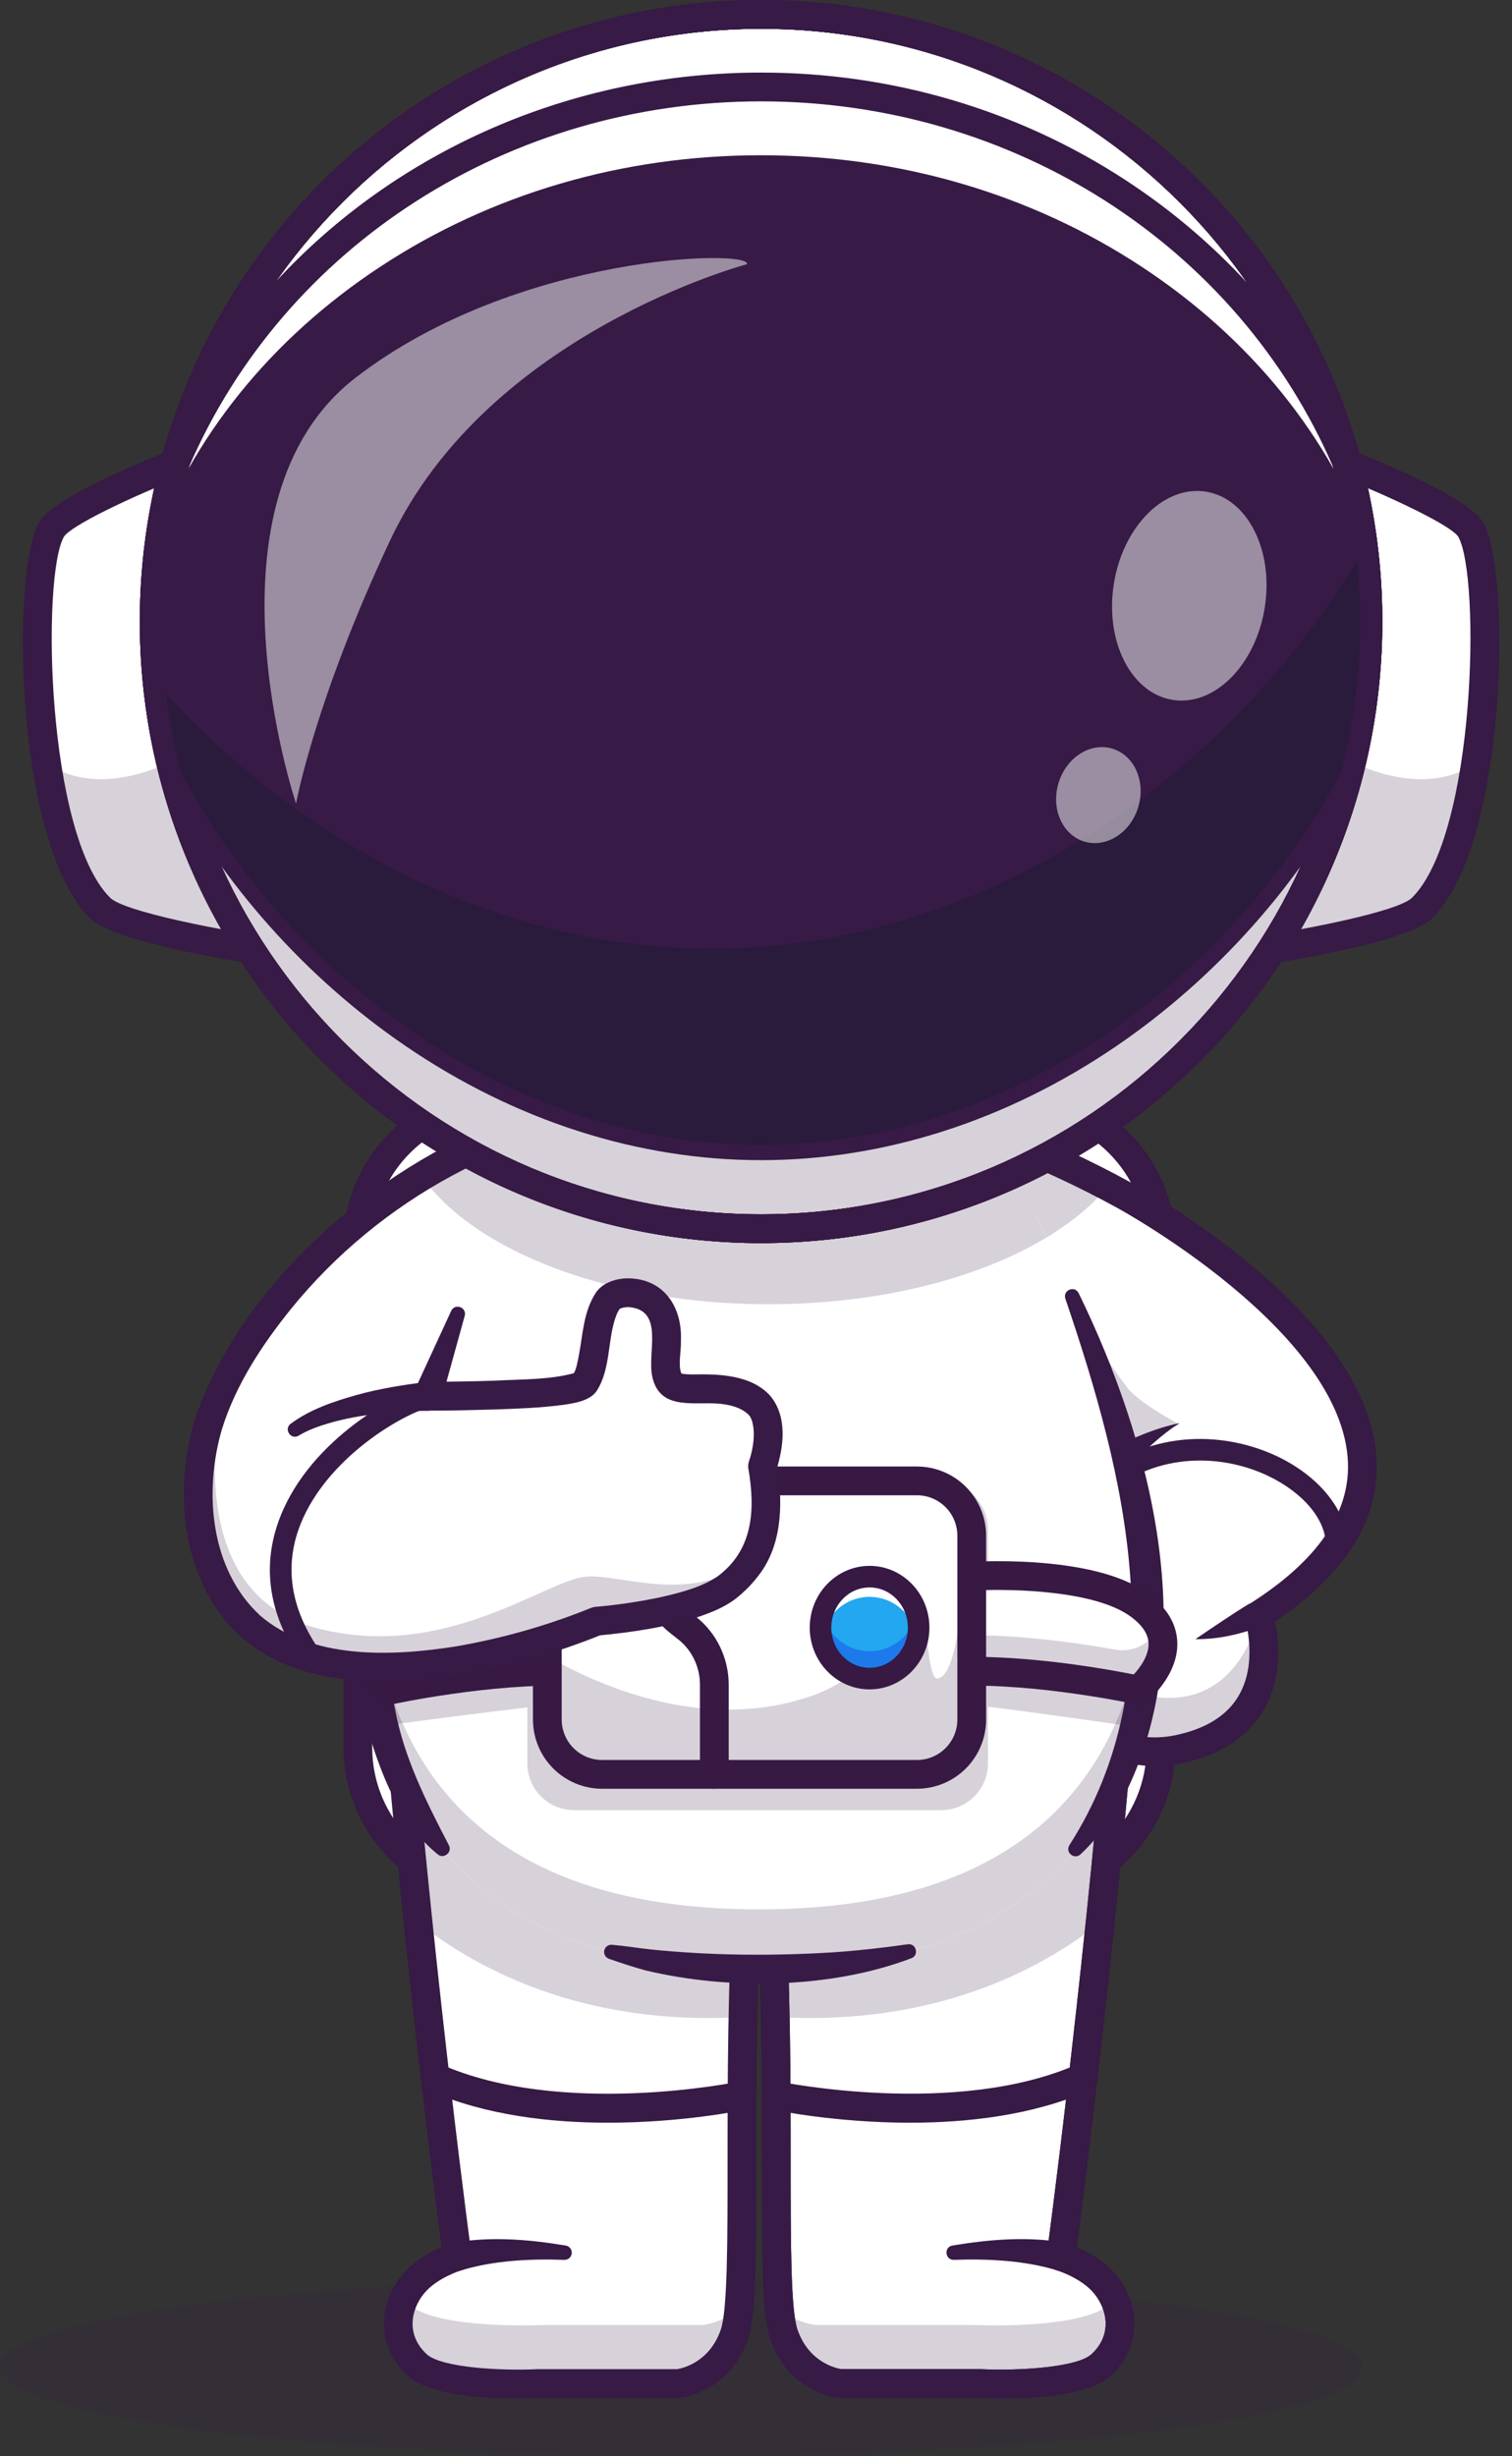 <svg width="93" height="151" viewBox="0 0 93 151" fill="none" xmlns="http://www.w3.org/2000/svg">
<rect x="0" y="0" width="93" height="151" fill="#333333" stroke="none"/>
<g opacity="0.2">
<path d="M41.9 151C65.04 151 83.799 148.549 83.799 145.525C83.799 142.501 65.04 140.05 41.9 140.05C18.759 140.05 0 142.501 0 145.525C0 148.549 18.759 151 41.9 151Z" fill="#371A45"/>
</g>
<path d="M62.576 67.664H30.845C25.965 67.664 22.008 71.62 22.008 76.5V107.431C22.008 112.311 25.965 116.267 30.845 116.267H62.576C67.456 116.267 71.412 112.311 71.412 107.431V76.5C71.412 71.62 67.456 67.664 62.576 67.664Z" fill="white"/>
<path d="M62.575 117.152H30.845C25.485 117.152 21.124 112.791 21.124 107.431V76.501C21.124 71.141 25.485 66.78 30.845 66.78H62.575C67.936 66.78 72.296 71.141 72.296 76.501V107.431C72.296 112.791 67.936 117.152 62.575 117.152ZM30.845 68.55C26.46 68.55 22.893 72.117 22.893 76.502V107.432C22.893 111.817 26.46 115.384 30.845 115.384H62.575C66.961 115.384 70.528 111.817 70.528 107.432V76.501C70.528 72.116 66.961 68.549 62.575 68.549L30.845 68.55Z" fill="#371A45"/>
<path d="M77.422 99.292C77.422 99.292 79.602 106.092 72.436 107.551C71.145 107.816 69.911 107.708 68.808 107.305C64.052 105.552 61.752 98.219 67.999 90.883C68.329 90.494 68.683 90.106 69.061 89.718C69.078 89.703 69.094 89.687 69.108 89.67C69.108 89.67 68.775 89.122 67.715 88.347C67.049 87.863 66.095 87.288 64.757 86.707L62.189 78.846L62.184 78.833L61.729 77.439L58.952 68.953C58.952 68.953 61.496 69.818 64.749 71.29C65.824 71.777 66.978 72.332 68.143 72.945C68.464 73.112 68.787 73.287 69.11 73.464C69.11 73.464 69.815 73.844 70.921 74.53C76.573 78.049 92.64 89.605 77.422 99.292Z" fill="white"/>
<g opacity="0.2">
<path d="M68.142 72.944C66.692 74.699 64.48 76.236 61.728 77.439L58.95 68.952C58.95 68.952 61.495 69.817 64.748 71.29C65.823 71.776 66.975 72.331 68.142 72.944Z" fill="#371A45"/>
</g>
<path d="M40.115 67.663L31.677 76.902C29.152 75.641 27.169 74.078 25.935 72.32C30.239 69.696 35.093 68.102 40.115 67.663Z" fill="#D8D8D8"/>
<path d="M64.354 76.09C60.182 78.602 54.079 80.185 47.277 80.185C39.967 80.185 33.462 78.356 29.296 75.513C29.418 75.254 29.539 74.998 29.665 74.739C29.665 74.739 27.339 61.366 38.979 56.819C41.71 56.263 44.49 55.986 47.277 55.992C50.304 55.992 53.192 56.307 55.834 56.877C65.844 61.47 63.715 74.739 63.715 74.739C63.934 75.19 64.149 75.641 64.354 76.09Z" fill="#D8D8D8"/>
<g opacity="0.2">
<path d="M63.989 80.31L64.755 86.704C68.227 88.212 69.109 89.668 69.109 89.668C69.093 89.684 69.076 89.701 69.061 89.715C69.992 88.947 71.242 88.069 72.553 87.575C72.553 87.575 70.08 86.291 69.328 85.298C66.911 82.12 66.861 80.973 65.936 79.665C65.637 79.246 63.649 79.607 63.989 80.31Z" fill="#371A45"/>
</g>
<g opacity="0.2">
<path d="M72.437 107.553C79.518 106.109 77.472 99.451 77.425 99.293C77.425 99.293 76.195 105.883 69.793 104.075C65.699 102.917 66.046 97.147 66.827 93.14C66.758 92.981 66.701 92.818 66.656 92.651H66.654C61.001 101.055 66.024 108.86 72.437 107.553Z" fill="#371A45"/>
</g>
<path d="M71.055 108.58C68.317 108.58 65.818 107.094 64.43 104.534C62.57 101.11 62.559 95.451 67.909 89.649C67.443 89.216 66.56 88.534 65.031 87.806C64.925 87.757 64.829 87.688 64.75 87.602C64.671 87.515 64.61 87.414 64.57 87.304C64.53 87.194 64.512 87.077 64.518 86.96C64.524 86.843 64.553 86.728 64.603 86.623C64.653 86.517 64.724 86.422 64.811 86.344C64.899 86.266 65.001 86.206 65.111 86.168C65.222 86.129 65.339 86.113 65.456 86.12C65.573 86.128 65.687 86.158 65.792 86.21C68.872 87.676 69.774 89.06 69.867 89.213L70.223 89.802L69.74 90.292C64.499 95.618 64.364 100.707 65.983 103.692C67.272 106.07 69.677 107.216 72.258 106.688C74.145 106.303 75.466 105.485 76.186 104.257C77.398 102.186 76.588 99.59 76.58 99.565L76.371 98.915L76.947 98.549C81.017 95.957 83.023 93.054 82.909 89.92C82.613 81.833 68.829 74.32 68.689 74.245C63.805 71.55 58.716 69.811 58.665 69.794C58.445 69.717 58.264 69.557 58.162 69.347C58.06 69.138 58.044 68.896 58.119 68.675C58.194 68.454 58.353 68.272 58.562 68.168C58.77 68.064 59.011 68.046 59.233 68.119C59.446 68.191 64.517 69.922 69.536 72.691C70.132 73.012 84.342 80.756 84.676 89.854C84.81 93.512 82.71 96.819 78.43 99.692C78.656 100.806 78.906 103.116 77.712 105.151C76.728 106.832 75.012 107.932 72.611 108.422C72.099 108.526 71.578 108.579 71.055 108.58Z" fill="#371A45"/>
<path d="M77.556 99.997C76.272 100.475 74.909 100.797 73.531 100.774C74.022 100.431 74.709 99.978 75.207 99.643C75.748 99.284 76.306 98.916 76.856 98.587L77.556 99.997Z" fill="#371A45"/>
<path d="M82.206 95.637C82.119 95.637 82.033 95.619 81.952 95.586C81.872 95.552 81.799 95.503 81.737 95.441C81.676 95.379 81.627 95.306 81.594 95.225C81.561 95.145 81.544 95.058 81.545 94.971C81.548 93.413 80.135 91.741 77.944 90.712C75.31 89.476 71.311 89.145 67.985 91.923C67.918 91.981 67.841 92.025 67.757 92.053C67.673 92.081 67.585 92.091 67.497 92.084C67.409 92.077 67.323 92.053 67.245 92.012C67.166 91.972 67.097 91.916 67.04 91.848C66.984 91.78 66.941 91.702 66.915 91.618C66.889 91.533 66.88 91.445 66.889 91.357C66.898 91.269 66.924 91.184 66.966 91.106C67.009 91.029 67.066 90.96 67.135 90.905C70.939 87.728 75.504 88.103 78.508 89.512C81.164 90.758 82.876 92.902 82.871 94.974C82.87 95.15 82.8 95.319 82.675 95.443C82.55 95.567 82.382 95.637 82.206 95.637Z" fill="#371A45"/>
<path d="M68.417 89.047C69.736 88.381 71.11 87.787 72.554 87.495C71.355 88.255 70.329 89.25 69.385 90.288L68.418 89.047H68.417Z" fill="#371A45"/>
<path d="M46.019 115.819C45.882 118.028 45.794 120.234 45.736 122.386C45.723 122.93 45.709 123.471 45.698 124.006C45.515 133.444 45.871 141.495 45.166 143.529C44.201 146.298 41.699 146.538 41.699 146.538H33.138C33.138 146.538 27.222 146.835 25.649 145.388C24.076 143.942 24.231 141.888 25.379 140.466C26.361 139.246 28.121 138.732 28.121 138.732C28.121 138.732 26.932 129.927 25.715 118.206C25.667 117.73 25.616 117.251 25.567 116.766C25.196 113.144 24.828 109.28 24.495 105.33L46.019 115.819Z" fill="white"/>
<g opacity="0.2">
<path d="M46.019 115.818C45.882 118.027 45.794 120.234 45.736 122.385C45.723 122.93 45.709 123.471 45.698 124.006C35.987 124.577 29.464 121.153 25.716 118.204C25.668 117.729 25.616 117.249 25.568 116.765C25.197 113.143 24.829 109.278 24.496 105.329L46.019 115.818Z" fill="#371A45"/>
</g>
<g opacity="0.2">
<path d="M25.649 145.389C27.218 146.832 33.136 146.538 33.136 146.538H41.697C41.697 146.538 44.201 146.295 45.165 143.528C45.285 143.181 45.376 142.659 45.443 141.982C44.346 142.832 43.234 142.939 43.234 142.939H33.556C33.556 142.939 26.869 143.272 25.091 141.638C24.998 141.553 24.909 141.464 24.825 141.37C24.238 142.675 24.388 144.229 25.649 145.389Z" fill="#371A45"/>
</g>
<path d="M31.762 147.456C29.744 147.456 26.378 147.261 25.051 146.04C23.287 144.418 23.135 141.841 24.69 139.912C25.413 139.015 26.459 138.452 27.153 138.153C26.725 134.889 24.906 120.678 23.613 105.406C23.593 105.172 23.667 104.94 23.818 104.761C23.97 104.581 24.186 104.47 24.42 104.45C24.654 104.43 24.886 104.504 25.065 104.655C25.244 104.807 25.356 105.023 25.376 105.257C26.839 122.537 28.977 138.456 28.999 138.615C29.027 138.825 28.979 139.038 28.864 139.215C28.748 139.393 28.573 139.523 28.369 139.582C28.357 139.586 26.859 140.039 26.067 141.022C25.249 142.037 24.988 143.579 26.248 144.738C27.142 145.56 30.789 145.768 33.093 145.656C33.107 145.656 33.122 145.656 33.136 145.656H41.642C41.898 145.618 43.618 145.286 44.33 143.239C44.75 142.032 44.75 137.805 44.751 132.91C44.751 128 44.751 121.888 45.137 115.764C45.151 115.53 45.258 115.311 45.434 115.156C45.61 115.001 45.841 114.922 46.075 114.936C46.309 114.951 46.528 115.058 46.683 115.234C46.838 115.41 46.917 115.641 46.902 115.875C46.522 121.943 46.522 128.024 46.522 132.911C46.522 138.584 46.522 142.332 46.003 143.82C44.866 147.088 41.909 147.409 41.783 147.421C41.755 147.423 41.727 147.425 41.699 147.425H33.158C32.895 147.437 32.395 147.456 31.762 147.456Z" fill="#371A45"/>
<path d="M37.402 130.504C33.908 130.504 29.872 130.064 26.405 128.532C26.198 128.433 26.037 128.257 25.958 128.042C25.878 127.826 25.885 127.588 25.978 127.378C26.071 127.168 26.242 127.002 26.454 126.916C26.667 126.83 26.905 126.829 27.118 126.916C34.575 130.209 45.354 127.999 45.462 127.976C45.576 127.952 45.693 127.95 45.807 127.972C45.921 127.993 46.03 128.037 46.127 128.101C46.225 128.164 46.309 128.246 46.374 128.342C46.44 128.438 46.486 128.546 46.51 128.659C46.534 128.773 46.535 128.89 46.513 129.005C46.492 129.119 46.448 129.228 46.385 129.325C46.321 129.422 46.239 129.506 46.143 129.572C46.047 129.637 45.94 129.683 45.826 129.707C45.565 129.759 41.941 130.504 37.402 130.504Z" fill="#371A45"/>
<path d="M27.915 137.874C30.24 137.489 32.524 137.679 34.803 138.057C34.913 138.077 35.013 138.138 35.08 138.227C35.148 138.317 35.178 138.429 35.166 138.541C35.154 138.653 35.1 138.756 35.015 138.829C34.93 138.903 34.82 138.941 34.708 138.936C32.58 138.865 30.343 138.973 28.33 139.594C27.122 139.927 26.687 138.133 27.915 137.874H27.915Z" fill="#371A45"/>
<path d="M47.362 115.819C47.499 118.028 47.588 120.234 47.647 122.386C47.66 122.93 47.673 123.471 47.685 124.006C47.868 133.444 47.512 141.495 48.218 143.529C49.181 146.298 51.685 146.538 51.685 146.538H60.245C60.245 146.538 66.16 146.835 67.732 145.389C69.304 143.943 69.15 141.888 68.002 140.466C67.02 139.246 65.26 138.733 65.26 138.733C65.26 138.733 66.449 129.928 67.666 118.206C67.713 117.731 67.765 117.251 67.814 116.767C68.185 113.145 68.552 109.28 68.886 105.331L47.362 115.819Z" fill="white"/>
<g opacity="0.2">
<path d="M47.362 115.818C47.499 118.027 47.588 120.234 47.647 122.385C47.66 122.93 47.673 123.471 47.685 124.006C57.396 124.577 63.919 121.153 67.667 118.204C67.715 117.729 67.767 117.249 67.815 116.765C68.187 113.143 68.554 109.278 68.888 105.329L47.362 115.818Z" fill="#371A45"/>
</g>
<g opacity="0.2">
<path d="M67.733 145.389C66.163 146.832 60.245 146.538 60.245 146.538H51.685C51.685 146.538 49.181 146.295 48.217 143.528C48.096 143.181 48.006 142.659 47.939 141.982C49.036 142.832 50.147 142.939 50.147 142.939H59.825C59.825 142.939 66.513 143.272 68.29 141.638C68.383 141.553 68.472 141.464 68.556 141.37C69.143 142.675 68.993 144.229 67.733 145.389Z" fill="#371A45"/>
</g>
<path d="M61.619 147.456C60.986 147.456 60.486 147.437 60.223 147.424H51.684C51.656 147.424 51.628 147.424 51.6 147.42C51.475 147.408 48.517 147.087 47.38 143.819C46.863 142.331 46.862 138.583 46.861 132.91C46.861 128.023 46.861 121.942 46.481 115.874C46.466 115.64 46.545 115.409 46.7 115.233C46.855 115.057 47.074 114.95 47.308 114.935C47.542 114.921 47.773 115 47.949 115.155C48.125 115.31 48.232 115.529 48.246 115.763C48.63 121.887 48.631 127.999 48.632 132.909C48.632 137.804 48.632 142.031 49.053 143.238C49.762 145.274 51.467 145.613 51.743 145.655H60.247C60.261 145.655 60.276 145.655 60.291 145.655C62.594 145.767 66.241 145.56 67.135 144.737C68.395 143.578 68.134 142.036 67.316 141.021C66.524 140.038 65.027 139.585 65.011 139.581C64.809 139.521 64.635 139.39 64.52 139.213C64.405 139.036 64.357 138.823 64.385 138.614C64.406 138.455 66.544 122.536 68.007 105.256C68.027 105.022 68.139 104.806 68.318 104.654C68.498 104.503 68.73 104.429 68.963 104.449C69.197 104.469 69.413 104.58 69.565 104.76C69.716 104.939 69.79 105.171 69.77 105.405C68.477 120.677 66.658 134.889 66.23 138.152C66.924 138.451 67.97 139.014 68.693 139.911C70.248 141.84 70.096 144.417 68.332 146.039C67.004 147.261 63.637 147.456 61.619 147.456Z" fill="#371A45"/>
<path d="M55.979 130.504C51.439 130.504 47.816 129.761 47.554 129.706C47.441 129.682 47.333 129.636 47.237 129.571C47.141 129.505 47.059 129.421 46.995 129.324C46.932 129.227 46.888 129.118 46.867 129.004C46.845 128.889 46.847 128.772 46.871 128.658C46.895 128.545 46.941 128.437 47.006 128.341C47.072 128.245 47.156 128.163 47.253 128.1C47.35 128.036 47.459 127.992 47.573 127.971C47.687 127.949 47.805 127.951 47.918 127.975C48.026 127.997 58.817 130.203 66.261 126.915C66.369 126.861 66.485 126.83 66.605 126.824C66.724 126.817 66.844 126.834 66.956 126.875C67.068 126.916 67.171 126.979 67.259 127.06C67.346 127.142 67.416 127.24 67.464 127.35C67.512 127.459 67.538 127.577 67.539 127.697C67.541 127.816 67.518 127.935 67.472 128.045C67.426 128.156 67.359 128.256 67.273 128.339C67.188 128.423 67.086 128.488 66.975 128.531C63.509 130.061 59.472 130.504 55.979 130.504Z" fill="#371A45"/>
<path d="M65.052 139.593C63.038 138.972 60.802 138.864 58.674 138.935C58.127 138.955 58.041 138.153 58.579 138.056C60.858 137.679 63.141 137.485 65.467 137.874C66.692 138.13 66.263 139.923 65.052 139.593H65.052Z" fill="#371A45"/>
<path d="M61.619 147.456C60.986 147.456 60.486 147.437 60.223 147.424H51.684C51.656 147.424 51.628 147.424 51.6 147.42C51.475 147.408 48.517 147.087 47.38 143.819C46.863 142.331 46.862 138.583 46.861 132.91C46.861 128.023 46.861 121.942 46.481 115.874C46.466 115.64 46.545 115.409 46.7 115.233C46.855 115.057 47.074 114.95 47.308 114.935C47.542 114.921 47.773 115 47.949 115.155C48.125 115.31 48.232 115.529 48.246 115.763C48.63 121.887 48.631 127.999 48.632 132.909C48.632 137.804 48.632 142.031 49.053 143.238C49.762 145.274 51.467 145.613 51.743 145.655H60.247C60.261 145.655 60.276 145.655 60.291 145.655C62.595 145.768 66.241 145.56 67.135 144.737C68.395 143.578 68.134 142.036 67.316 141.021C66.524 140.038 65.027 139.585 65.011 139.581C64.809 139.521 64.635 139.39 64.52 139.213C64.405 139.036 64.357 138.823 64.385 138.614C64.406 138.455 66.544 122.536 68.007 105.256C68.027 105.022 68.139 104.806 68.318 104.654C68.498 104.503 68.73 104.429 68.963 104.449C69.197 104.469 69.413 104.58 69.565 104.76C69.716 104.939 69.79 105.171 69.77 105.405C68.477 120.677 66.658 134.889 66.23 138.152C66.924 138.451 67.97 139.014 68.693 139.911C70.248 141.84 70.096 144.417 68.333 146.039C67.004 147.261 63.637 147.456 61.619 147.456Z" fill="#371A45"/>
<path d="M63.716 74.738C69.28 86.251 71.784 96.786 70.085 104.976C69.48 107.898 68.469 110.302 67.175 112.279C64.381 116.539 60.252 118.806 55.952 119.962C52.808 120.806 49.571 121.055 46.693 121.055C44.477 121.055 42.048 120.907 39.613 120.453C38.93 120.326 38.247 120.175 37.568 119.996C33.734 118.988 30.028 117.104 27.27 113.726C25.463 111.51 24.061 108.652 23.299 104.976C21.601 96.786 24.104 86.25 29.668 74.738" fill="white"/>
<path d="M70.608 99.292C70.628 101.289 70.457 103.188 70.085 104.977C70.001 105.386 69.908 105.785 69.806 106.173C69.191 108.563 68.289 110.58 67.173 112.28C64.38 116.539 60.251 118.806 55.95 119.962C52.805 120.807 49.568 121.056 46.691 121.056C44.476 121.056 42.046 120.908 39.611 120.454C38.928 120.326 38.244 120.176 37.566 119.997C33.73 118.988 30.026 117.104 27.267 113.726C25.65 111.742 24.357 109.242 23.554 106.101C23.459 105.734 23.375 105.361 23.295 104.976C22.924 103.187 22.754 101.288 22.772 99.291C22.834 92.14 25.313 83.735 29.665 74.738C29.665 74.738 26.431 56.133 46.69 55.353C66.949 54.572 63.715 74.738 63.715 74.738C68.069 83.736 70.545 92.141 70.608 99.292Z" fill="white"/>
<g opacity="0.2">
<path d="M64.354 76.09C60.182 78.602 54.079 80.185 47.277 80.185C39.967 80.185 33.462 78.356 29.296 75.513C29.418 75.254 29.539 74.998 29.665 74.739C29.665 74.739 27.339 61.366 38.979 56.819C41.71 56.263 44.49 55.986 47.277 55.992C50.304 55.992 53.192 56.307 55.834 56.877C65.844 61.47 63.715 74.739 63.715 74.739C63.934 75.19 64.149 75.641 64.354 76.09Z" fill="#371A45"/>
</g>
<g opacity="0.2">
<path d="M70.085 104.977C69.48 107.898 68.471 110.303 67.174 112.281C64.381 116.539 60.252 118.806 55.95 119.962C52.806 120.807 49.569 121.056 46.692 121.056C44.477 121.056 42.047 120.908 39.612 120.454C38.929 120.326 38.245 120.176 37.567 119.997C33.731 118.988 30.027 117.105 27.268 113.726C25.46 111.51 24.059 108.651 23.296 104.975C22.827 102.716 22.678 100.277 22.827 97.688C22.895 98.904 23.052 100.114 23.296 101.307C24.057 104.984 25.461 107.841 27.268 110.058C30.026 113.437 33.731 115.321 37.567 116.329C38.246 116.508 38.929 116.659 39.612 116.786C42.047 117.24 44.477 117.388 46.692 117.388C49.569 117.388 52.806 117.138 55.95 116.294C60.253 115.14 64.382 112.87 67.174 108.613C68.471 106.636 69.48 104.23 70.085 101.309C70.33 100.116 70.487 98.906 70.554 97.689C70.703 100.278 70.554 102.717 70.085 104.977Z" fill="#371A45"/>
</g>
<path d="M26.924 114.007C25.223 112.622 24.138 110.638 23.378 108.615C21.051 102.558 21.533 95.796 23.188 89.641C23.247 89.416 23.391 89.223 23.59 89.103C23.79 88.984 24.028 88.948 24.254 89.003C24.48 89.058 24.674 89.2 24.797 89.397C24.919 89.595 24.959 89.833 24.907 90.059C24.699 91.062 24.499 92.064 24.33 93.069C23.7 97.05 23.465 101.149 24.302 105.103C24.861 108.099 26.217 110.76 27.611 113.45C27.836 113.872 27.298 114.318 26.926 114.009L26.924 114.007Z" fill="#371A45"/>
<path d="M56.064 120.389C51.118 122.271 44.841 122.361 39.715 121.143C38.951 120.931 38.193 120.688 37.453 120.425C37.398 120.405 37.347 120.375 37.304 120.336C37.261 120.297 37.226 120.25 37.201 120.198C37.176 120.145 37.161 120.088 37.158 120.03C37.155 119.972 37.164 119.914 37.183 119.859C37.219 119.761 37.288 119.678 37.378 119.625C37.468 119.572 37.574 119.552 37.678 119.569C38.447 119.635 39.195 119.759 39.947 119.844C43.717 120.234 47.523 120.264 51.303 120.026C52.815 119.921 54.32 119.751 55.837 119.534C56.349 119.461 56.55 120.197 56.064 120.39V120.389Z" fill="#371A45"/>
<path d="M66.344 79.5C70.8 88.621 73.963 100.718 69.206 110.291C68.488 111.665 67.583 112.952 66.457 114.007C66.082 114.351 65.502 113.891 65.772 113.448C72.392 103.135 69.205 90.64 65.527 79.84C65.36 79.333 66.089 79.005 66.344 79.5Z" fill="#371A45"/>
<g opacity="0.2">
<path d="M60.767 99.292V94.002C60.765 93.243 60.463 92.517 59.926 91.98C59.39 91.444 58.663 91.141 57.904 91.139H35.298C34.54 91.141 33.813 91.444 33.276 91.98C32.74 92.517 32.438 93.243 32.435 94.002V99.292H22.773L23.553 106.103C26.306 105.731 29.381 105.333 32.435 104.972V108.424C32.438 109.182 32.74 109.909 33.276 110.446C33.813 110.982 34.54 111.284 35.298 111.287H57.904C58.663 111.284 59.39 110.982 59.926 110.446C60.463 109.909 60.765 109.182 60.767 108.424V104.926C63.906 105.321 67.056 105.765 69.807 106.173C69.909 105.784 70.001 105.386 70.085 104.977C70.457 103.188 70.628 101.289 70.609 99.292H60.767Z" fill="#371A45"/>
</g>
<path d="M59.281 96.933C59.281 96.933 66.848 96.356 70.033 98.649C73.418 101.086 70.007 103.906 70.007 103.906C70.007 103.906 63.913 102.574 58.795 102.765L59.281 96.933Z" fill="white"/>
<g opacity="0.2">
<path d="M70.008 103.907C70.008 103.907 63.912 102.575 58.795 102.765L58.979 100.55C62.536 100.441 66.523 101.047 68.591 101.419C69.69 101.617 70.805 101.064 71.262 100.044C71.267 100.034 71.271 100.024 71.275 100.015C72.277 102.029 70.008 103.907 70.008 103.907Z" fill="#371A45"/>
</g>
<path d="M34.732 96.933C34.732 96.933 27.165 96.356 23.98 98.649C20.595 101.086 24.005 103.906 24.005 103.906C24.005 103.906 30.1 102.574 35.218 102.765L34.732 96.933Z" fill="white"/>
<path d="M70.24 104.862L69.819 104.77C69.759 104.757 63.769 103.466 58.828 103.649L57.829 103.686L58.462 96.108L59.214 96.05C59.536 96.026 67.142 95.477 70.55 97.931C71.748 98.794 72.375 99.817 72.414 100.975C72.481 102.986 70.65 104.524 70.572 104.589L70.24 104.862ZM59.838 101.862C63.96 101.862 68.319 102.662 69.733 102.946C70.134 102.518 70.673 101.766 70.645 101.028C70.624 100.449 70.244 99.891 69.516 99.367C67.37 97.821 62.536 97.676 60.1 97.772L59.76 101.862L59.838 101.862Z" fill="#371944"/>
<path d="M23.77 104.862L23.438 104.588C23.36 104.523 21.528 102.985 21.595 100.973C21.634 99.817 22.261 98.793 23.459 97.93C26.867 95.476 34.473 96.024 34.795 96.049L35.547 96.107L36.178 103.685L35.179 103.648C30.236 103.466 24.247 104.756 24.188 104.768L23.77 104.862ZM32.704 97.75C30.117 97.75 26.323 98.05 24.494 99.367C23.766 99.89 23.386 100.449 23.365 101.028C23.337 101.766 23.875 102.514 24.278 102.946C25.692 102.66 30.051 101.862 34.172 101.862H34.252L33.912 97.772C33.556 97.759 33.148 97.75 32.704 97.75Z" fill="#371944"/>
<path d="M59.77 94.678V105.453C59.77 107.453 58.195 109.089 56.271 109.089H37.164C35.239 109.089 33.666 107.453 33.666 105.453V94.678C33.666 92.681 35.239 91.045 37.164 91.045H56.271C57.807 91.045 59.124 92.091 59.589 93.529C59.709 93.9 59.77 94.288 59.77 94.678Z" fill="white"/>
<g opacity="0.2">
<path d="M59.77 94.678V105.453C59.77 107.453 58.195 109.089 56.271 109.089H37.164C35.239 109.089 33.666 107.453 33.666 105.453V101.827C36.963 103.722 43.493 106.567 50.048 104.219C53.25 103.072 56.921 99.138 56.921 99.138C56.921 99.138 57.063 103.265 57.652 103.2C59.291 103.019 59.279 94.668 59.589 93.529C59.709 93.901 59.77 94.288 59.77 94.678Z" fill="#371A45"/>
</g>
<path d="M56.401 109.972H37.033C35.906 109.971 34.825 109.523 34.028 108.726C33.23 107.928 32.782 106.847 32.781 105.72V94.413C32.782 93.286 33.23 92.205 34.028 91.407C34.825 90.61 35.906 90.162 37.033 90.161H56.401C57.529 90.162 58.61 90.61 59.407 91.407C60.204 92.205 60.653 93.286 60.654 94.413V105.72C60.653 106.847 60.204 107.928 59.407 108.726C58.61 109.523 57.529 109.971 56.401 109.972ZM37.033 91.93C36.375 91.93 35.743 92.192 35.278 92.658C34.812 93.123 34.55 93.755 34.549 94.413V105.72C34.55 106.378 34.812 107.01 35.278 107.475C35.743 107.941 36.375 108.203 37.033 108.203H56.401C57.06 108.203 57.691 107.941 58.157 107.475C58.622 107.01 58.884 106.378 58.885 105.72V94.413C58.884 93.755 58.622 93.123 58.157 92.658C57.691 92.192 57.06 91.93 56.401 91.93H37.033Z" fill="#371944"/>
<path d="M53.486 103.2C55.153 103.2 56.504 101.797 56.504 100.066C56.504 98.335 55.153 96.933 53.486 96.933C51.82 96.933 50.469 98.335 50.469 100.066C50.469 101.797 51.82 103.2 53.486 103.2Z" fill="#22A7F0"/>
<path d="M56.504 100.067C56.505 100.276 56.485 100.485 56.445 100.69C56.166 99.255 54.947 98.175 53.486 98.175C52.025 98.175 50.806 99.255 50.529 100.69C50.489 100.485 50.469 100.276 50.469 100.067C50.469 98.337 51.819 96.933 53.486 96.933C55.152 96.933 56.504 98.337 56.504 100.067Z" fill="white"/>
<path d="M56.503 100.067C56.503 101.799 55.152 103.201 53.486 103.201C51.821 103.201 50.469 101.799 50.469 100.067C50.469 99.784 50.506 99.502 50.579 99.228C50.933 100.55 52.1 101.52 53.486 101.52C54.872 101.52 56.039 100.55 56.394 99.228C56.467 99.502 56.503 99.784 56.503 100.067Z" fill="#1C7AEA"/>
<path d="M53.486 103.863C51.456 103.863 49.805 102.16 49.805 100.066C49.805 97.972 51.456 96.269 53.486 96.269C55.516 96.269 57.167 97.973 57.167 100.066C57.167 102.16 55.514 103.863 53.486 103.863ZM53.486 97.596C52.188 97.596 51.132 98.704 51.132 100.066C51.132 101.428 52.188 102.536 53.486 102.536C54.784 102.536 55.84 101.428 55.84 100.066C55.84 98.704 54.784 97.595 53.486 97.595V97.596Z" fill="#371944"/>
<path d="M43.936 109.972C43.702 109.972 43.477 109.879 43.311 109.713C43.145 109.547 43.052 109.322 43.052 109.088V103.571C43.052 102.484 42.555 101.447 41.724 100.796L41.239 100.415C39.981 99.432 39.231 97.873 39.231 96.245V91.045C39.231 90.811 39.324 90.586 39.49 90.42C39.656 90.254 39.881 90.161 40.115 90.161C40.35 90.161 40.575 90.254 40.741 90.42C40.907 90.586 41 90.811 41 91.045V96.249C41 97.337 41.496 98.374 42.328 99.025L42.813 99.405C44.071 100.388 44.821 101.947 44.821 103.574V109.091C44.82 109.325 44.727 109.549 44.561 109.714C44.395 109.88 44.17 109.972 43.936 109.972Z" fill="#371944"/>
<path d="M46.902 90.14C47.363 92.86 47.008 94.536 46.371 95.688C45.953 96.449 45.409 96.984 44.9 97.437C42.921 99.201 36.697 99.672 36.697 99.672C36.697 99.672 24.666 104.823 17.232 101.214C12.277 98.806 11.049 91.845 13.223 86.403C13.391 85.985 13.588 85.547 13.816 85.088C13.816 85.085 13.816 85.083 13.816 85.081C16.996 78.668 25.939 68.93 40.114 67.663L28.169 80.741L26.302 85.849C31.257 85.798 34.729 85.667 35.726 85.212C36.723 84.756 36.427 81.287 37.393 79.958C37.935 79.211 40.031 79.248 40.697 80.696C41.48 82.408 40.369 84.4 41.413 85.172C42.189 85.747 44.98 84.805 46.611 86.295C47.532 87.135 47.287 89.057 46.902 90.14Z" fill="white"/>
<g opacity="0.2">
<path d="M40.115 67.663L31.677 76.902C29.152 75.641 27.169 74.078 25.935 72.32C30.239 69.696 35.093 68.102 40.115 67.663Z" fill="#371A45"/>
</g>
<g opacity="0.2">
<path d="M46.371 95.688C45.953 96.448 45.409 96.984 44.9 97.437C42.921 99.201 36.697 99.672 36.697 99.672C36.697 99.672 24.666 104.823 17.232 101.214C12.277 98.805 11.049 91.845 13.223 86.403C13.391 85.985 13.588 85.547 13.816 85.087C13.731 85.415 10.629 97.693 19.38 100.068C27.236 102.201 33.478 97.202 36.003 96.934C38.094 96.712 42.762 98.819 46.371 95.688Z" fill="#371A45"/>
</g>
<path d="M40.194 68.545C31.539 69.275 23.359 73.739 17.898 80.473C16.116 82.683 14.512 85.118 13.661 87.835C12.514 91.71 12.933 96.497 16.002 99.326C19.161 102.045 24.108 101.84 28.016 101.225C30.87 100.736 33.664 99.942 36.349 98.857C36.439 98.821 36.534 98.797 36.63 98.788C37.967 98.674 39.295 98.478 40.608 98.201C41.8 97.934 43.167 97.583 44.134 96.918C46.317 95.297 46.472 92.845 46.03 90.287C46.005 90.138 46.018 89.985 46.069 89.842C46.328 89.076 46.479 88.127 46.255 87.36C46.18 87.158 46.128 87.038 45.965 86.906C45.608 86.594 45.109 86.418 44.526 86.335C42.946 86.078 40.589 86.879 40.115 84.615C39.801 83.133 40.876 80.559 38.704 80.363C38.456 80.351 38.213 80.406 38.105 80.484C38.035 80.585 37.977 80.695 37.932 80.809C37.35 82.236 37.599 84.095 36.713 85.496C36.31 86.124 35.332 86.267 34.703 86.363C33.248 86.56 31.868 86.601 30.47 86.654C29.031 86.688 27.599 86.739 26.167 86.722C25.596 86.694 25.223 86.056 25.47 85.544L27.753 80.591C27.987 80.103 28.721 80.375 28.584 80.895L27.131 86.151L26.291 84.962C27.67 84.948 29.045 84.928 30.414 84.885C32.073 84.79 33.806 84.842 35.346 84.41C35.365 84.403 35.343 84.41 35.334 84.417C35.325 84.424 35.264 84.471 35.284 84.451C35.454 84.166 35.521 83.746 35.6 83.35C35.854 82.061 35.87 80.65 36.67 79.443C37.135 78.786 38.081 78.556 38.776 78.596C40.895 78.687 41.962 80.414 41.881 82.381C41.91 83.055 41.697 83.858 41.9 84.423C41.909 84.44 41.954 84.467 41.905 84.438C42.012 84.49 42.401 84.497 42.587 84.501C44.15 84.467 46.206 84.501 47.385 85.825C48.452 87.126 48.206 88.964 47.732 90.438L47.771 89.993C48.141 92.13 48.173 94.733 46.813 96.651C46.355 97.295 45.803 97.867 45.175 98.347C44.479 98.847 43.776 99.118 43.077 99.366C41.013 100.041 38.914 100.353 36.762 100.555L37.043 100.486C34.229 101.626 31.3 102.458 28.306 102.969C23.828 103.673 18.462 103.795 14.821 100.642C11.196 97.32 10.636 91.825 11.967 87.324C14.751 79.022 23.074 71.779 31.16 68.802C34.008 67.718 37.01 67.068 40.036 66.782C40.153 66.77 40.27 66.781 40.382 66.816C40.494 66.85 40.598 66.906 40.689 66.98C40.779 67.055 40.853 67.146 40.908 67.25C40.962 67.353 40.996 67.467 41.006 67.583C41.017 67.7 41.004 67.817 40.968 67.929C40.933 68.04 40.876 68.144 40.8 68.233C40.725 68.322 40.632 68.396 40.528 68.449C40.424 68.503 40.31 68.535 40.194 68.544V68.545Z" fill="#371A45"/>
<path d="M18.138 87.894C18.138 87.894 20.231 86.229 26.303 85.849L18.138 87.894Z" fill="white"/>
<path d="M17.863 87.546C19.077 86.642 20.519 86.163 21.952 85.76C23.317 85.379 24.84 85.134 26.247 84.965C27.471 84.853 27.615 86.65 26.384 86.73C24.333 86.763 22.204 86.925 20.232 87.497C19.59 87.688 18.938 87.918 18.368 88.265C17.903 88.542 17.444 87.889 17.862 87.546H17.863Z" fill="#371A45"/>
<path d="M19.178 102.603C19.072 102.603 18.967 102.578 18.873 102.529C18.779 102.481 18.697 102.41 18.636 102.323C16.602 99.45 16.088 96.517 17.107 93.604C18.792 88.788 24.002 85.824 26.118 85.211C26.204 85.178 26.296 85.163 26.388 85.167C26.48 85.172 26.57 85.195 26.653 85.236C26.735 85.277 26.808 85.335 26.868 85.406C26.927 85.476 26.97 85.559 26.996 85.647C27.022 85.736 27.029 85.829 27.017 85.92C27.004 86.011 26.973 86.099 26.926 86.178C26.878 86.257 26.814 86.325 26.739 86.377C26.663 86.43 26.578 86.467 26.487 86.485C24.36 87.103 19.791 89.95 18.359 94.042C17.49 96.526 17.948 99.054 19.719 101.556C19.789 101.655 19.831 101.772 19.839 101.893C19.848 102.014 19.822 102.136 19.767 102.244C19.711 102.352 19.626 102.442 19.523 102.506C19.419 102.569 19.299 102.602 19.178 102.602V102.603Z" fill="#371A45"/>
<path d="M81.595 28.035C81.595 28.035 89.646 31.087 90.473 32.578C92.007 35.341 91.722 51.582 87.477 55.816C85.816 57.474 73.608 59.023 73.608 59.023L81.595 28.035Z" fill="white"/>
<g opacity="0.2">
<path d="M73.609 59.023C73.609 59.023 85.817 57.474 87.478 55.815C89.139 54.157 90.189 50.679 90.764 46.882C90.629 47.004 86.317 50.725 77.716 43.161L77.7 43.148L73.609 59.023Z" fill="#371A45"/>
</g>
<path d="M46.694 44.986V45.125L46.605 45.057L46.694 44.986Z" fill="#D8D8D8"/>
<path d="M46.606 45.057L46.517 45.125V44.986L46.606 45.057Z" fill="#D8D8D8"/>
<path d="M20.015 59.024C20.015 59.024 7.807 57.474 6.147 55.815C4.486 54.157 3.436 50.679 2.861 46.882C1.961 40.956 2.22 34.265 3.155 32.58C3.982 31.09 12.033 28.036 12.033 28.036L15.927 43.149L20.015 59.024Z" fill="white"/>
<g opacity="0.2">
<path d="M20.015 59.023C20.015 59.023 7.807 57.474 6.147 55.815C4.486 54.157 3.436 50.679 2.861 46.882C2.996 47.004 7.307 50.725 15.909 43.161C15.914 43.157 15.92 43.152 15.925 43.148L20.015 59.023Z" fill="#371A45"/>
</g>
<path d="M72.428 60.065L80.985 26.858L81.908 27.208C84.42 28.159 90.358 30.548 91.246 32.148C92.947 35.211 92.731 51.825 88.104 56.442C86.319 58.223 75.809 59.636 73.721 59.901L72.428 60.065ZM82.203 29.219L74.793 57.974C80.287 57.213 86.016 56.028 86.854 55.19C90.773 51.28 91.074 35.483 89.7 33.007C89.287 32.328 85.659 30.589 82.203 29.219Z" fill="#371A45"/>
<path d="M21.198 60.065L19.905 59.901C17.816 59.636 7.307 58.223 5.522 56.442C0.895 51.825 0.679 35.211 2.379 32.148C3.268 30.548 9.206 28.16 11.717 27.208L12.641 26.858L21.198 60.065ZM11.423 29.22C7.967 30.586 4.337 32.328 3.925 33.009C2.552 35.482 2.852 51.28 6.771 55.19C7.611 56.028 13.338 57.213 18.833 57.974L11.423 29.22Z" fill="#371A45"/>
<path d="M46.81 75.541C67.425 75.541 84.138 58.828 84.138 38.213C84.138 17.597 67.425 0.885 46.81 0.885C26.194 0.885 9.482 17.597 9.482 38.213C9.482 58.828 26.194 75.541 46.81 75.541Z" fill="white"/>
<g opacity="0.2">
<path d="M84.139 38.212C84.139 58.828 67.427 75.54 46.811 75.54C26.195 75.54 9.479 58.828 9.479 38.212C9.478 36.072 9.66 33.937 10.025 31.828C13.054 49.401 28.37 62.77 46.81 62.77C65.249 62.77 80.564 49.401 83.592 31.828C83.957 33.937 84.14 36.072 84.139 38.212Z" fill="#371A45"/>
</g>
<path d="M46.811 76.426C25.741 76.426 8.599 59.284 8.599 38.213C8.599 17.142 25.739 0 46.811 0C67.883 0 85.024 17.142 85.024 38.213C85.024 59.284 67.879 76.426 46.811 76.426ZM46.811 1.77C26.716 1.77 10.367 18.118 10.367 38.213C10.367 58.308 26.716 74.657 46.811 74.657C66.906 74.657 83.255 58.308 83.255 38.213C83.255 18.118 66.905 1.77 46.811 1.77Z" fill="#371A45"/>
<path d="M46.811 76.426C25.741 76.426 8.599 59.284 8.599 38.213C8.599 17.142 25.739 0 46.811 0C67.883 0 85.024 17.142 85.024 38.213C85.024 59.284 67.879 76.426 46.811 76.426ZM46.811 1.77C26.716 1.77 10.367 18.118 10.367 38.213C10.367 58.308 26.716 74.657 46.811 74.657C66.906 74.657 83.255 58.308 83.255 38.213C83.255 18.118 66.905 1.77 46.811 1.77Z" fill="#371A45"/>
<path d="M46.811 76.426C25.741 76.426 8.599 59.284 8.599 38.213C8.599 17.142 25.739 0 46.811 0C67.883 0 85.024 17.142 85.024 38.213C85.024 59.284 67.879 76.426 46.811 76.426ZM46.811 1.77C26.716 1.77 10.367 18.118 10.367 38.213C10.367 58.308 26.716 74.657 46.811 74.657C66.906 74.657 83.255 58.308 83.255 38.213C83.255 18.118 66.905 1.77 46.811 1.77Z" fill="#371A45"/>
<path d="M46.811 76.425C29.4 76.425 14.201 64.679 9.83 47.855C9.823 47.835 9.817 47.815 9.812 47.793C8.647 43.271 8.317 38.574 8.84 33.933C10.99 14.59 27.313 0.001 46.811 0.001C66.309 0.001 82.638 14.595 84.786 33.946C85.303 38.582 84.974 43.274 83.815 47.792C83.809 47.814 83.803 47.836 83.796 47.857C79.418 64.68 64.217 76.425 46.811 76.425ZM11.53 47.364C15.683 63.434 30.189 74.656 46.811 74.656C63.434 74.656 77.941 63.433 82.098 47.362C82.103 47.338 82.111 47.315 82.119 47.291C83.212 42.999 83.52 38.544 83.029 34.143C80.977 15.687 65.406 1.77 46.811 1.77C28.217 1.77 12.65 15.682 10.598 34.131C10.444 35.486 10.368 36.849 10.368 38.213C10.366 41.275 10.749 44.325 11.509 47.291C11.514 47.315 11.521 47.339 11.528 47.364H11.53Z" fill="#371A45"/>
<path d="M82.838 29.308C82.665 29.308 82.496 29.257 82.351 29.162C82.207 29.067 82.093 28.932 82.025 28.773C76.128 15.079 62.303 6.232 46.81 6.232C31.326 6.232 17.505 15.072 11.601 28.754C11.511 28.957 11.348 29.119 11.144 29.207C10.94 29.295 10.71 29.304 10.5 29.23C10.29 29.157 10.116 29.007 10.011 28.811C9.907 28.615 9.88 28.387 9.936 28.172C14.437 11.585 29.6 0 46.811 0C64.033 0 79.199 11.593 83.692 28.193C83.728 28.324 83.732 28.461 83.706 28.594C83.68 28.727 83.623 28.853 83.541 28.961C83.458 29.069 83.352 29.156 83.23 29.216C83.109 29.277 82.975 29.308 82.839 29.309L82.838 29.308ZM46.811 4.462C54.852 4.462 62.6 6.745 69.218 11.065C71.998 12.875 74.54 15.027 76.783 17.472C70.114 7.857 59.001 1.77 46.811 1.77C34.669 1.77 23.596 7.815 16.917 17.364C24.337 9.288 35.122 4.462 46.811 4.462Z" fill="#371A45"/>
<path d="M84.135 38.214C84.138 41.371 83.74 44.515 82.954 47.572C82.953 47.572 82.952 47.573 82.951 47.574C82.951 47.574 82.95 47.575 82.95 47.576C76.475 60.086 62.722 70.851 46.808 70.851C30.894 70.851 17.143 60.086 10.669 47.576C10.669 47.575 10.668 47.574 10.668 47.574C10.667 47.573 10.666 47.572 10.665 47.572C9.876 44.516 9.478 41.371 9.481 38.214C9.481 36.818 9.56 35.422 9.719 34.035C14.755 20.101 29.455 10.019 46.813 10.019C64.171 10.019 78.876 20.108 83.906 34.044C84.06 35.429 84.137 36.821 84.135 38.214Z" fill="#371A45"/>
<g opacity="0.35">
<path d="M84.137 38.215C84.14 41.371 83.743 44.516 82.957 47.573C82.956 47.573 82.955 47.574 82.954 47.574C82.954 47.575 82.953 47.576 82.953 47.577C76.478 60.087 62.725 70.851 46.811 70.851C30.896 70.851 17.145 60.087 10.669 47.577C10.669 47.576 10.668 47.575 10.668 47.574C10.667 47.574 10.666 47.573 10.665 47.573C10.2 45.771 9.87 43.936 9.68 42.084C18.049 51.486 30.218 58.327 43.766 58.327C61.026 58.327 76.056 47.225 83.836 33.865C83.86 33.926 83.884 33.984 83.905 34.045C84.06 35.43 84.137 36.822 84.137 38.215Z" fill="#111A28"/>
</g>
<path d="M46.808 71.327C39.235 71.327 31.669 68.896 24.932 64.298C18.818 60.126 13.61 54.276 10.263 47.824C10.238 47.783 10.218 47.738 10.207 47.691C9.407 44.596 9.003 41.411 9.004 38.214C9.003 36.8 9.083 35.387 9.242 33.981C9.246 33.945 9.254 33.909 9.267 33.874C11.804 26.853 16.686 20.813 23.379 16.406C30.197 11.918 38.298 9.545 46.806 9.545C55.315 9.545 63.419 11.919 70.238 16.41C76.934 20.82 81.814 26.862 84.35 33.885C84.362 33.919 84.371 33.956 84.375 33.993C84.886 38.58 84.561 43.222 83.414 47.692C83.402 47.739 83.383 47.784 83.358 47.825C80.011 54.277 74.802 60.127 68.686 64.299C61.948 68.896 54.382 71.327 46.808 71.327ZM11.11 47.395C17.05 58.84 30.383 70.376 46.808 70.376C63.233 70.376 76.569 58.84 82.51 47.395C83.61 43.073 83.924 38.588 83.437 34.155C78.299 20.002 63.587 10.496 46.808 10.496C30.029 10.496 15.323 19.998 10.182 34.146C9.689 38.582 10.004 43.072 11.11 47.397V47.395Z" fill="#371A45"/>
<g opacity="0.5">
<path d="M77.789 37.372C78.356 33.837 76.739 30.638 74.177 30.227C71.615 29.817 69.079 32.349 68.512 35.884C67.946 39.419 69.563 42.618 72.124 43.028C74.686 43.439 77.222 40.907 77.789 37.372Z" fill="white"/>
</g>
<g opacity="0.5">
<path d="M70.01 49.624C70.486 48.046 69.775 46.436 68.421 46.027C67.068 45.618 65.584 46.565 65.107 48.143C64.631 49.721 65.342 51.331 66.695 51.74C68.049 52.149 69.533 51.202 70.01 49.624Z" fill="white"/>
</g>
<g opacity="0.5">
<path d="M18.209 49.404C18.209 49.404 11.971 30.857 21.88 23.215C31.789 15.573 46.262 15.31 45.943 16.245C45.943 16.245 30 20.448 23.987 33.242C19.349 43.108 18.209 49.404 18.209 49.404Z" fill="white"/>
</g>
</svg>
